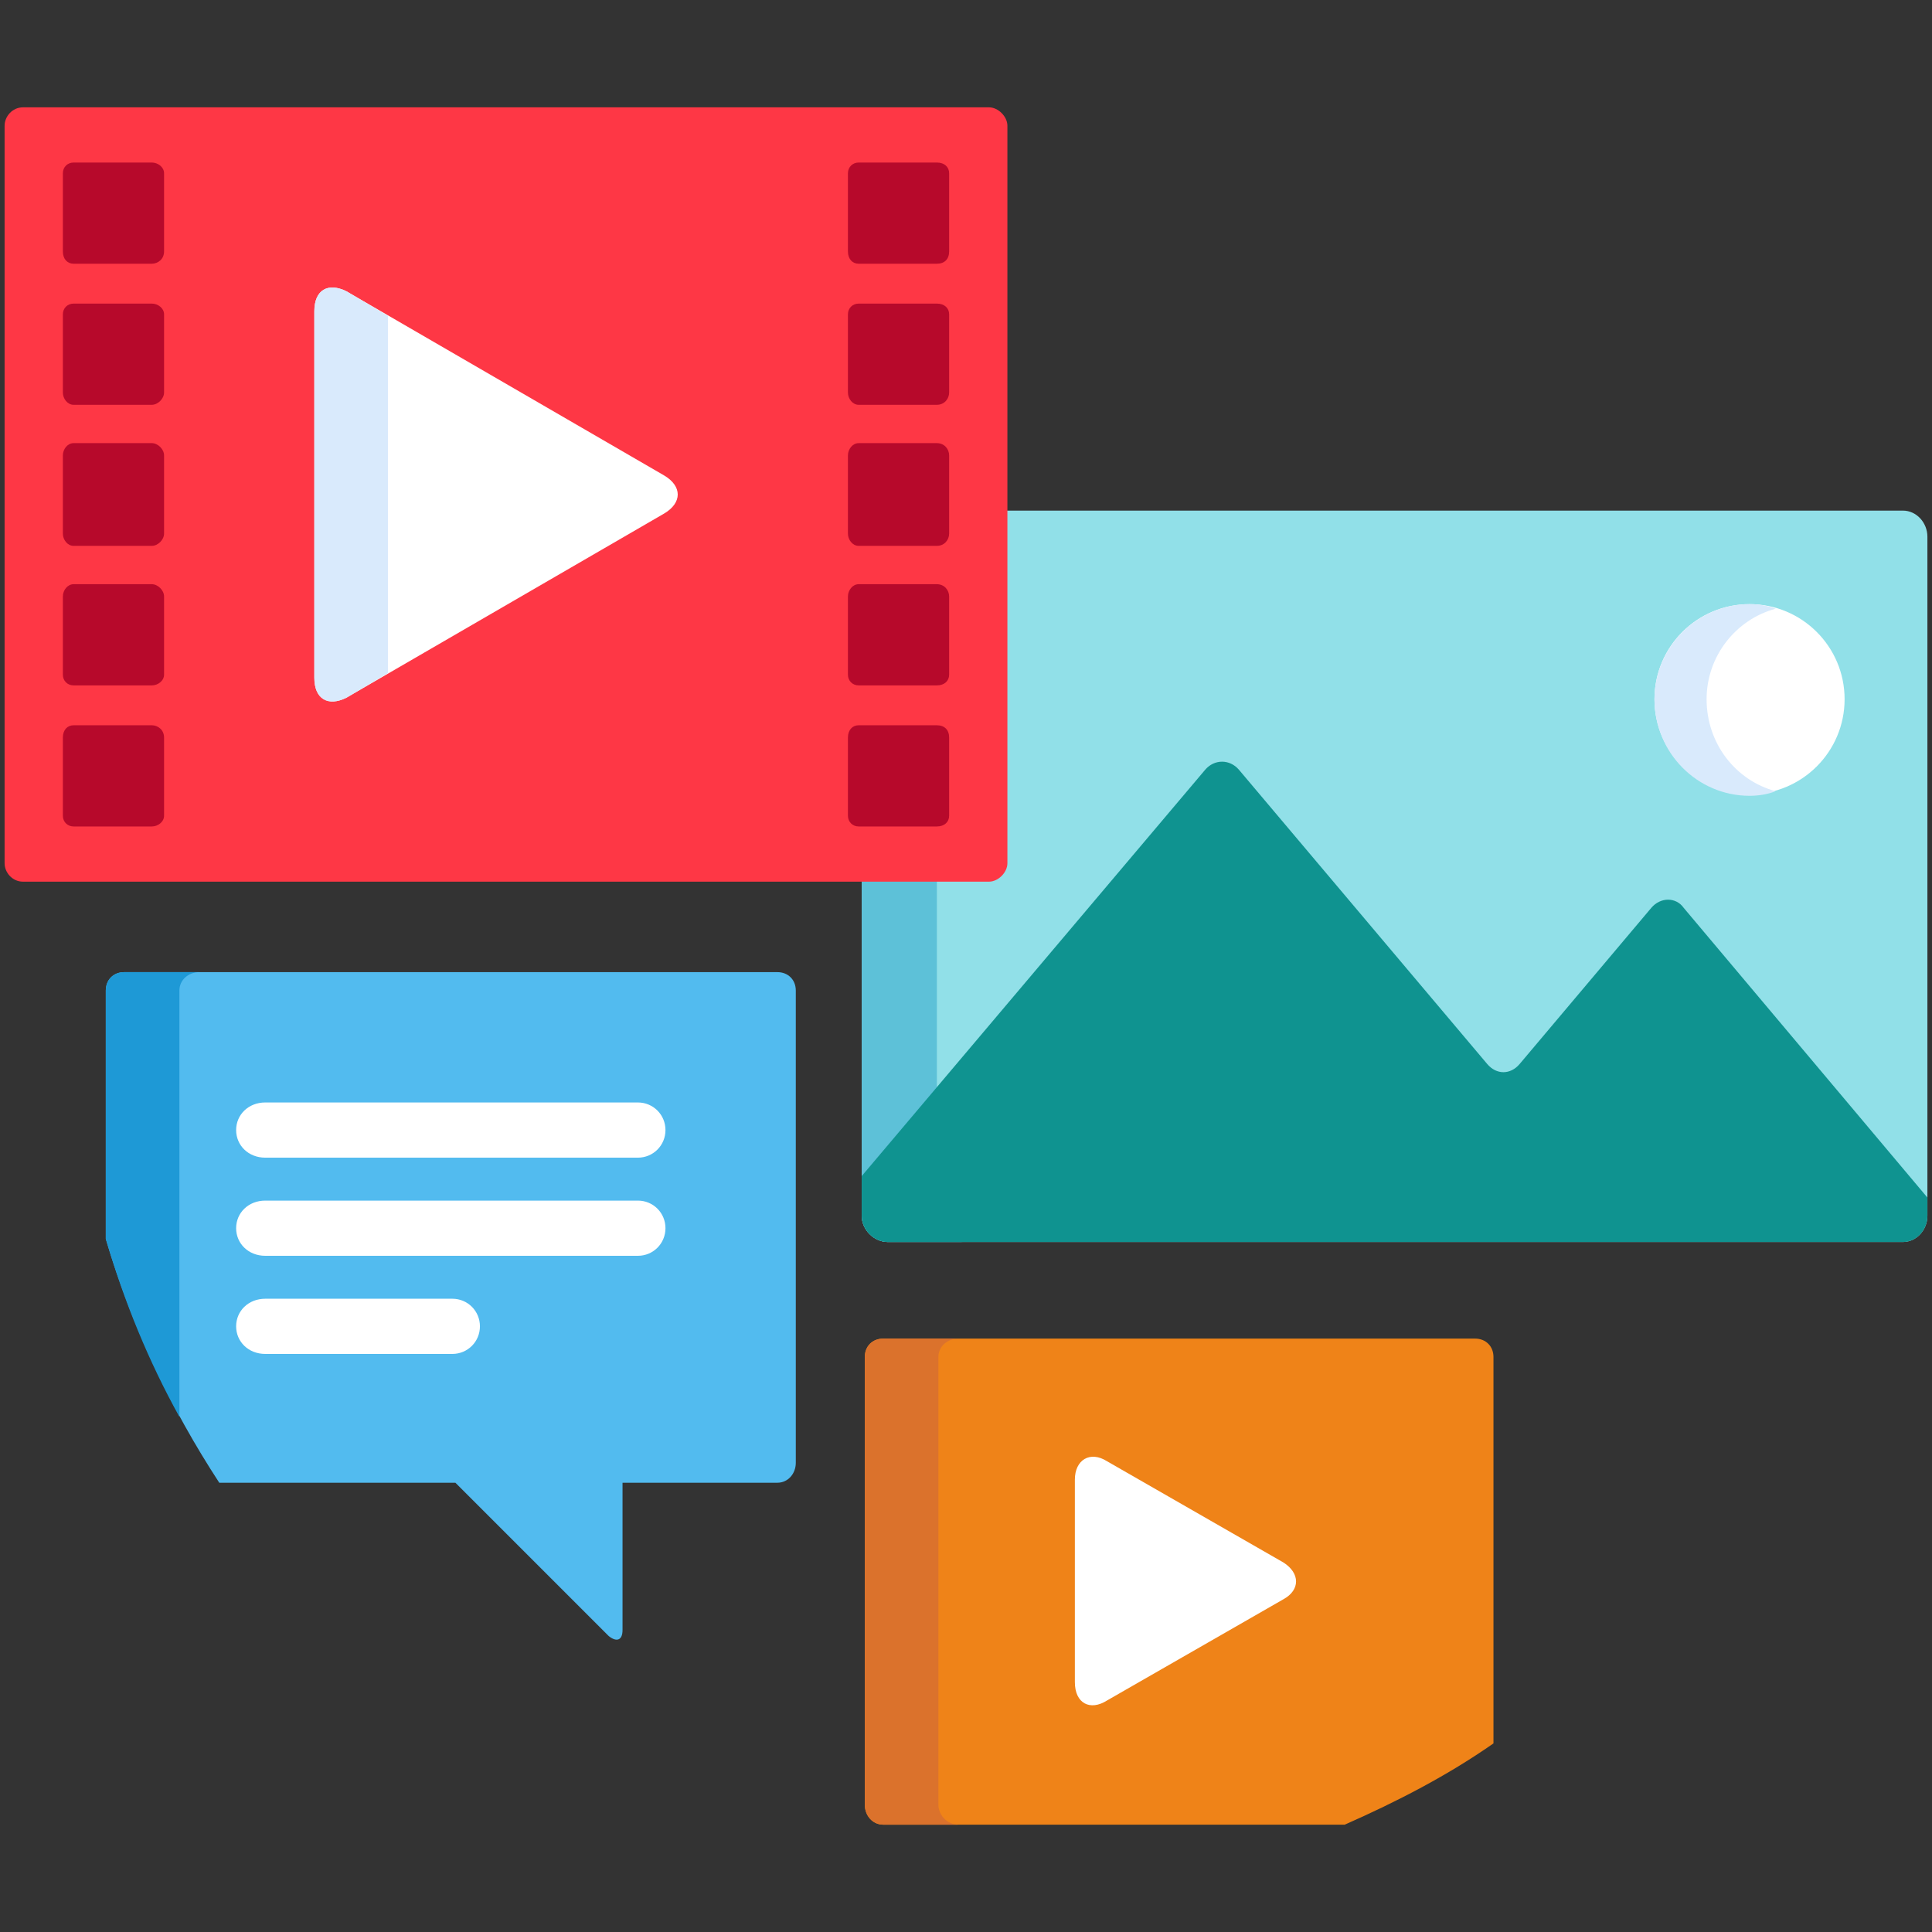 <?xml version="1.0" encoding="UTF-8"?>
<!DOCTYPE svg PUBLIC "-//W3C//DTD SVG 1.1//EN" "http://www.w3.org/Graphics/SVG/1.1/DTD/svg11.dtd">
<!-- Creator: CorelDRAW X6 -->
<svg xmlns="http://www.w3.org/2000/svg" xml:space="preserve" width="32.943mm" height="32.943mm" version="1.1" style="shape-rendering:geometricPrecision; text-rendering:geometricPrecision; image-rendering:optimizeQuality; fill-rule:evenodd; clip-rule:evenodd"
viewBox="0 0 1260 1260"
 xmlns:xlink="http://www.w3.org/1999/xlink">
 <rect x="0" y="0" width="1260" height="1260" fill="#333333" stroke="none"/>
 <defs>
  <style type="text/css">
   <![CDATA[
    .fil0 {fill:none}
    .fil3 {fill:#0F9390}
    .fil9 {fill:#1E99D6}
    .fil8 {fill:#52BBEF}
    .fil2 {fill:#5DC1D8}
    .fil1 {fill:#91E0E8}
    .fil7 {fill:#B7092B}
    .fil5 {fill:#D9EAFC}
    .fil11 {fill:#DB722C}
    .fil10 {fill:#EF8318}
    .fil6 {fill:#FE3745}
    .fil4 {fill:white}
   ]]>
  </style>
 </defs>
 <g id="Layer_x0020_1">
  <rect class="fil0" width="1260" height="1260"/>
  <g id="_874452416">
   <path class="fil1" d="M1241 333l-587 0 0 227c0,7 -5,12 -12,12l-80 0 0 221c0,9 8,17 17,17l662 0c9,0 16,-8 16,-17l0 -443c0,-9 -7,-17 -16,-17z"/>
   <path class="fil2" d="M611 793l0 -221 -49 0 0 221c0,9 8,17 17,17l49 0c-9,0 -17,-8 -17,-17z"/>
   <path class="fil3" d="M1098 592c-5,-7 -15,-7 -21,0l-86 102c-6,7 -15,7 -21,0l-162 -192c-6,-7 -16,-7 -22,0l-224 265 0 26c0,9 8,17 17,17l662 0c9,0 16,-8 16,-17l0 -12 -159 -189z"/>
   <circle class="fil4" cx="1141" cy="456" r="62"/>
   <path class="fil5" d="M1113 456c0,-28 19,-52 45,-59 -5,-2 -11,-3 -17,-3 -34,0 -62,28 -62,62 0,35 28,63 62,63 6,0 12,-1 17,-3 -26,-7 -45,-31 -45,-60z"/>
   <path class="fil6" d="M657 563c0,6 -6,12 -12,12l-630 0c-7,0 -12,-6 -12,-12l0 -481c0,-6 5,-12 12,-12l630 0c6,0 12,6 12,12l0 481z"/>
   <path class="fil4" d="M205 203c0,-14 9,-19 21,-13l207 120c12,7 12,18 0,25l-207 120c-12,6 -21,1 -21,-13l0 -239z"/>
   <path class="fil5" d="M253 206l-27 -16c-12,-6 -21,-1 -21,13l0 239c0,14 9,19 21,13l27 -16c0,0 0,-233 0,-233z"/>
   <g>
    <path class="fil7" d="M619 164c0,5 -3,8 -8,8l-51 0c-4,0 -7,-3 -7,-8l0 -51c0,-4 3,-7 7,-7l51 0c5,0 8,3 8,7l0 51 0 0z"/>
    <path class="fil7" d="M619 256c0,4 -3,8 -8,8l-51 0c-4,0 -7,-4 -7,-8l0 -51c0,-4 3,-7 7,-7l51 0c5,0 8,3 8,7l0 51 0 0z"/>
    <path class="fil7" d="M619 348c0,4 -3,8 -8,8l-51 0c-4,0 -7,-4 -7,-8l0 -51c0,-4 3,-8 7,-8l51 0c5,0 8,4 8,8l0 51 0 0z"/>
    <path class="fil7" d="M619 440c0,4 -3,7 -8,7l-51 0c-4,0 -7,-3 -7,-7l0 -51c0,-4 3,-8 7,-8l51 0c5,0 8,4 8,8l0 51 0 0z"/>
    <path class="fil7" d="M619 532c0,4 -3,7 -8,7l-51 0c-4,0 -7,-3 -7,-7l0 -51c0,-5 3,-8 7,-8l51 0c5,0 8,3 8,8l0 51 0 0z"/>
    <path class="fil7" d="M107 164c0,5 -4,8 -8,8l-51 0c-4,0 -7,-3 -7,-8l0 -51c0,-4 3,-7 7,-7l51 0c4,0 8,3 8,7l0 51z"/>
    <path class="fil7" d="M107 256c0,4 -4,8 -8,8l-51 0c-4,0 -7,-4 -7,-8l0 -51c0,-4 3,-7 7,-7l51 0c4,0 8,3 8,7l0 51z"/>
    <path class="fil7" d="M107 348c0,4 -4,8 -8,8l-51 0c-4,0 -7,-4 -7,-8l0 -51c0,-4 3,-8 7,-8l51 0c4,0 8,4 8,8l0 51z"/>
    <path class="fil7" d="M107 440c0,4 -4,7 -8,7l-51 0c-4,0 -7,-3 -7,-7l0 -51c0,-4 3,-8 7,-8l51 0c4,0 8,4 8,8l0 51z"/>
    <path class="fil7" d="M107 532c0,4 -4,7 -8,7l-51 0c-4,0 -7,-3 -7,-7l0 -51c0,-5 3,-8 7,-8l51 0c4,0 8,3 8,8l0 51z"/>
   </g>
   <path class="fil8" d="M507 634l-426 0c-7,0 -12,5 -12,12l0 162c17,57 42,110 74,159l154 0 100 100c5,4 9,3 9,-4l0 -96 101 0c7,0 12,-6 12,-13l0 -308c0,-7 -5,-12 -12,-12z"/>
   <path class="fil9" d="M117 646c0,-7 6,-12 13,-12l-49 0c-7,0 -12,5 -12,12l0 162c12,41 28,80 48,116l0 -278z"/>
   <g>
    <path class="fil4" d="M416 755l-243 0c-11,0 -19,-8 -19,-18 0,-10 8,-18 19,-18l243 0c10,0 18,8 18,18 0,10 -8,18 -18,18z"/>
    <path class="fil4" d="M416 819l-243 0c-11,0 -19,-8 -19,-18 0,-10 8,-18 19,-18l243 0c10,0 18,8 18,18 0,10 -8,18 -18,18z"/>
    <path class="fil4" d="M295 883l-122 0c-11,0 -19,-8 -19,-18 0,-10 8,-18 19,-18l122 0c10,0 18,8 18,18 0,10 -8,18 -18,18z"/>
   </g>
   <path class="fil10" d="M962 873l-386 0c-7,0 -12,5 -12,12l0 292c0,7 5,13 12,13l301 0c34,-15 67,-32 97,-53l0 -252c0,-7 -5,-12 -12,-12z"/>
   <path class="fil11" d="M612 1177l0 -292c0,-7 6,-12 13,-12l-49 0c-7,0 -12,5 -12,12l0 292c0,7 5,13 12,13l49 0c-7,0 -13,-6 -13,-13z"/>
   <path class="fil4" d="M701 965c0,-13 10,-19 21,-12l115 66c11,7 11,18 0,24l-115 66c-11,7 -21,2 -21,-12l0 -132z"/>
   <g>
   </g>
   <g>
   </g>
   <g>
   </g>
   <g>
   </g>
   <g>
   </g>
   <g>
   </g>
   <g>
   </g>
   <g>
   </g>
   <g>
   </g>
   <g>
   </g>
   <g>
   </g>
   <g>
   </g>
   <g>
   </g>
   <g>
   </g>
   <g>
   </g>
  </g>
 </g>
</svg>
